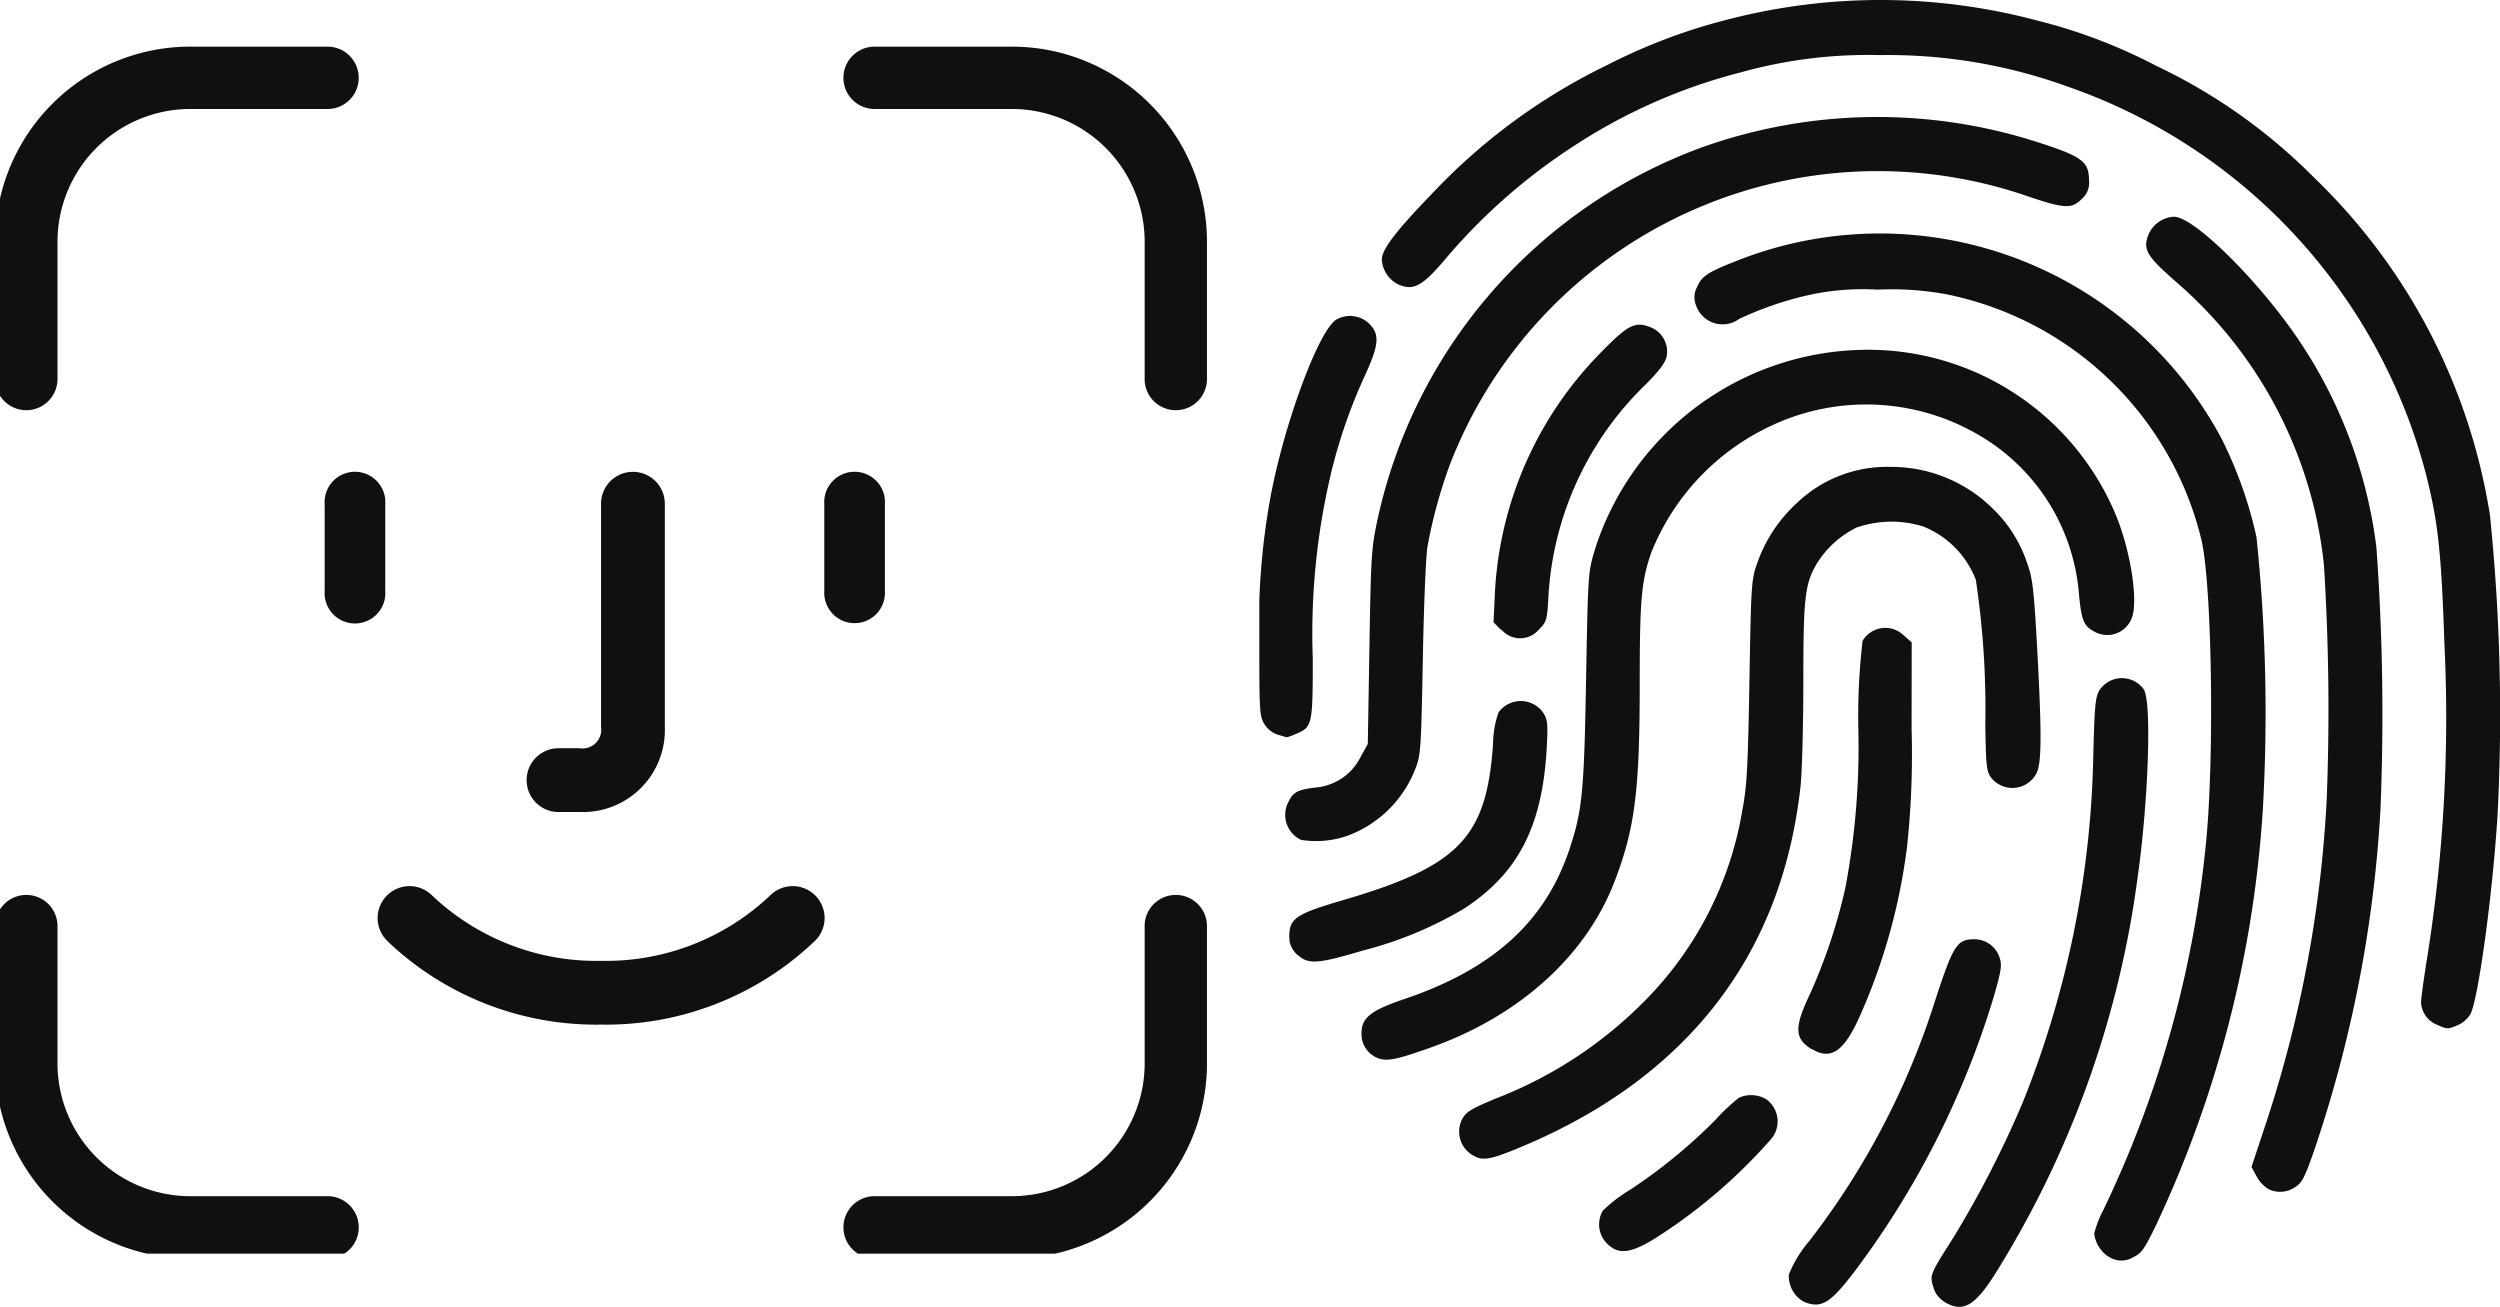 <svg xmlns="http://www.w3.org/2000/svg" xmlns:xlink="http://www.w3.org/1999/xlink" width="128.307" height="67.074" viewBox="0 0 128.307 67.074">
  <defs>
    <clipPath id="clip-path">
      <rect id="사각형_" data-name="사각형 " width="62" height="62" transform="translate(0.21 -0.34)" fill="none"/>
    </clipPath>
    <clipPath id="clip-path-2">
      <rect id="사각형_2" data-name="사각형 " width="63.675" height="67.074" fill="none"/>
    </clipPath>
  </defs>
  <g id="icon_생체인식로그인" transform="translate(-184.231 -441.262)">
    <g id="icon_face" transform="translate(184.021 443.944)" clip-path="url(#clip-path)">
      <path id="패스_" data-name="패스 " d="M3.2,17.059v-6.93A6.822,6.822,0,0,1,10.128,3.2h6.931a1.6,1.6,0,0,0,0-3.2H10.128A10.019,10.019,0,0,0,0,10.129v6.93a1.6,1.6,0,1,0,3.2,0" transform="translate(-0.039 -0.288)" fill="#101010"/>
      <path id="패스_2" data-name="패스 " d="M71.46,17.059v-6.93A6.822,6.822,0,0,0,64.53,3.2H57.6a1.6,1.6,0,0,1,0-3.2H64.53A10.019,10.019,0,0,1,74.658,10.129v6.93a1.6,1.6,0,0,1-3.2,0" transform="translate(-12.503 -0.288)" fill="#101010"/>
      <path id="패스_3" data-name="패스 " d="M3.2,57.6v6.93a6.822,6.822,0,0,0,6.93,6.931h6.931a1.6,1.6,0,0,1,0,3.2H10.128A10.019,10.019,0,0,1,0,64.529V57.6a1.6,1.6,0,0,1,3.2,0" transform="translate(-0.039 -12.752)" fill="#101010"/>
      <path id="패스_4" data-name="패스 " d="M71.46,57.6v6.93a6.822,6.822,0,0,1-6.93,6.931H57.6a1.6,1.6,0,0,0,0,3.2H64.53A10.019,10.019,0,0,0,74.658,64.529V57.6a1.6,1.6,0,0,0-3.2,0" transform="translate(-12.503 -12.752)" fill="#101010"/>
      <path id="패스_5" data-name="패스 " d="M21.754,29.736v4.445a1.559,1.559,0,1,0,3.11,0V29.736a1.559,1.559,0,1,0-3.11,0" transform="translate(-4.881 -6.535)" fill="#101010"/>
      <path id="패스_6" data-name="패스 " d="M54.737,29.736v4.445a1.558,1.558,0,1,0,3.11,0V29.736a1.559,1.559,0,1,0-3.11,0" transform="translate(-12.222 -6.535)" fill="#101010"/>
      <path id="패스_7" data-name="패스 " d="M25.783,58.272A15.521,15.521,0,0,0,36.72,62.531a15.521,15.521,0,0,0,10.937-4.259,1.637,1.637,0,1,0-2.234-2.393,12.251,12.251,0,0,1-8.7,3.379,12.251,12.251,0,0,1-8.7-3.379,1.637,1.637,0,1,0-2.234,2.393" transform="translate(-5.662 -12.627)" fill="#101010"/>
      <path id="패스_8" data-name="패스 " d="M38.907,29.706V41.163a.961.961,0,0,1-1.1,1.091H36.724a1.637,1.637,0,0,0,0,3.274h1.087a4.21,4.21,0,0,0,4.369-4.364V29.706a1.637,1.637,0,0,0-3.274,0" transform="translate(-7.849 -6.535)" fill="#101010"/>
    </g>
    <g id="icon_fingerprint" transform="translate(248.863 441.262)" clip-path="url(#clip-path-2)">
      <path id="패스_9" data-name="패스 " d="M35.158,66.811a1.272,1.272,0,0,1-.57-.771c-.184-.6-.173-.626,1.062-2.571a53.261,53.261,0,0,0,3.516-6.853A50.266,50.266,0,0,0,42.8,38.83c.078-3.041.106-3.231.514-3.639a1.377,1.377,0,0,1,2.074.184c.419.6.252,5.707-.324,9.748a50.892,50.892,0,0,1-7.216,20.122c-1.112,1.794-1.727,2.152-2.689,1.571Zm-7.21,0a1.508,1.508,0,0,1-.771-1.4,6.21,6.21,0,0,1,1.034-1.7,39.706,39.706,0,0,0,6.473-12.358c.928-2.845,1.123-3.147,2-3.147A1.36,1.36,0,0,1,38,49.17c.123.374.073.671-.33,2.063a45.155,45.155,0,0,1-7.059,13.94C29.311,66.894,28.853,67.18,27.947,66.811Zm15.656-2.3a1.655,1.655,0,0,1-.755-1.2,5.494,5.494,0,0,1,.475-1.224,55.923,55.923,0,0,0,5.232-18.535c.47-4.265.352-13.4-.2-15.829A16.922,16.922,0,0,0,35.247,15.1a15.69,15.69,0,0,0-3.538-.235,12.911,12.911,0,0,0-3.667.313,17.235,17.235,0,0,0-3.415,1.191,1.442,1.442,0,0,1-2.219-.71,1.081,1.081,0,0,1,.045-.9c.252-.592.537-.783,2.141-1.409A19.885,19.885,0,0,1,49.4,22.542a21.584,21.584,0,0,1,1.777,5.025A87.21,87.21,0,0,1,51.5,41.591,58.813,58.813,0,0,1,46.012,62.9c-.565,1.168-.743,1.431-1.118,1.6a1.177,1.177,0,0,1-1.286.006ZM18,63.96a1.4,1.4,0,0,1-.369-1.828A7.451,7.451,0,0,1,18.971,61.1a27.158,27.158,0,0,0,4.455-3.644,9.689,9.689,0,0,1,1.191-1.118,1.518,1.518,0,0,1,1.414.089,1.4,1.4,0,0,1,.2,2.074,27.673,27.673,0,0,1-5.712,4.924C19.222,64.267,18.551,64.407,18,63.96Zm33.76-2.951a1.738,1.738,0,0,1-.581-.643l-.257-.475.755-2.281a63.189,63.189,0,0,0,3.108-16.673,118.9,118.9,0,0,0-.145-11.928A22.247,22.247,0,0,0,47.03,14.448c-1.526-1.336-1.71-1.666-1.369-2.471a1.516,1.516,0,0,1,1.28-.855c1.034.006,4.36,3.292,6.411,6.338a24.429,24.429,0,0,1,3.98,10.631,119.66,119.66,0,0,1,.207,13.487A65.784,65.784,0,0,1,54.084,59.2c-.442,1.252-.587,1.526-.933,1.733A1.346,1.346,0,0,1,51.758,61.009ZM11.14,59.382a1.405,1.405,0,0,1-.727-1.951c.2-.363.458-.525,1.694-1.04a21.717,21.717,0,0,0,7.49-4.84,18.13,18.13,0,0,0,5.187-9.932c.24-1.28.291-2.146.369-6.646.084-4.936.1-5.215.386-6.031a7.569,7.569,0,0,1,2.035-3.113,6.7,6.7,0,0,1,4.835-1.867,7.415,7.415,0,0,1,5.2,2.107,6.908,6.908,0,0,1,1.805,2.856c.274.755.335,1.3.5,4.209.24,4.382.24,5.919,0,6.495a1.391,1.391,0,0,1-2.348.291c-.246-.33-.274-.581-.307-2.756a44.279,44.279,0,0,0-.486-7.406,4.792,4.792,0,0,0-2.705-2.739,5.483,5.483,0,0,0-3.415.056,5.012,5.012,0,0,0-2.04,1.85c-.615,1.045-.693,1.727-.693,6.1,0,2.219-.067,4.606-.14,5.3-.961,8.815-5.964,15.164-14.734,18.7-1.112.447-1.487.52-1.9.369ZM6.2,54.346a1.319,1.319,0,0,1-.956-1.308c0-.8.464-1.174,2.158-1.75,4.572-1.537,7.261-3.969,8.507-7.68.665-1.99.76-2.934.861-8.77.1-5.4.1-5.444.447-6.618A14.717,14.717,0,0,1,30.407,17.975a13.783,13.783,0,0,1,13.627,8.641c.727,1.878,1.073,4.3.738,5.114a1.343,1.343,0,0,1-1.923.682c-.548-.285-.665-.587-.794-2.046a10.387,10.387,0,0,0-4.69-7.769,11.433,11.433,0,0,0-10.978-.8,12.158,12.158,0,0,0-6.277,6.579c-.5,1.453-.587,2.381-.587,6.752,0,5.467-.252,7.428-1.3,10.134-1.459,3.79-4.863,6.869-9.385,8.485C7.177,54.341,6.646,54.464,6.2,54.346Zm22.145-.5c-.878-.537-.9-1.112-.1-2.795a28.655,28.655,0,0,0,1.817-5.411,38.748,38.748,0,0,0,.682-8.183,32.886,32.886,0,0,1,.218-4.567,1.354,1.354,0,0,1,2.09-.3l.43.38-.006,4.432a44.467,44.467,0,0,1-.235,6.07,30.772,30.772,0,0,1-2.5,8.854c-.783,1.671-1.436,2.09-2.387,1.509ZM60.461,52.6a1.3,1.3,0,0,1-.838-1.146c0-.2.145-1.263.324-2.364a78.169,78.169,0,0,0,.872-16.109c-.157-4.706-.33-6.238-.956-8.692A28.755,28.755,0,0,0,41.468,4.438a27.042,27.042,0,0,0-9.625-1.61,24.275,24.275,0,0,0-7.143.889,28.51,28.51,0,0,0-8.647,3.834A29.985,29.985,0,0,0,9.485,13.37c-1.123,1.314-1.571,1.554-2.325,1.241a1.518,1.518,0,0,1-.872-1.3c0-.509.749-1.487,2.554-3.348a30.763,30.763,0,0,1,9.044-6.64A29.2,29.2,0,0,1,24.158.972a31.186,31.186,0,0,1,15.729.073,27.691,27.691,0,0,1,6.176,2.348A28.7,28.7,0,0,1,54.1,9.083a30.648,30.648,0,0,1,9.061,17.372,100.685,100.685,0,0,1,.391,15.332c-.246,4.03-.984,9.463-1.392,10.257a1.449,1.449,0,0,1-.643.565C60.987,52.831,60.975,52.831,60.461,52.6ZM1.973,49.025a1.34,1.34,0,0,1-.419-.688c-.089-1.185.173-1.386,2.767-2.146,5.942-1.744,7.345-3.214,7.674-8.01a5.087,5.087,0,0,1,.279-1.615,1.407,1.407,0,0,1,2.286,0c.24.375.257.559.19,1.828-.224,4.013-1.459,6.417-4.226,8.228a19.632,19.632,0,0,1-5.209,2.163c-2.331.693-2.8.721-3.342.224Zm.173-5.919a1.42,1.42,0,0,1-.637-1.979c.246-.486.475-.6,1.392-.71a2.847,2.847,0,0,0,2.275-1.526l.391-.71.084-4.98c.078-4.7.1-5.07.419-6.556A26.276,26.276,0,0,1,22.732,7.557,26.807,26.807,0,0,1,39.9,7.283c2.336.749,2.677,1,2.683,1.984a1.092,1.092,0,0,1-.38.95c-.514.514-.878.492-2.739-.134a23.548,23.548,0,0,0-29.68,13.75,25.6,25.6,0,0,0-1.151,4.2c-.084.475-.19,3-.24,5.763-.089,4.673-.106,4.952-.386,5.662a5.948,5.948,0,0,1-3.471,3.432A4.9,4.9,0,0,1,2.146,43.106Zm-1.2-5.4a1.263,1.263,0,0,1-.688-.548C.017,36.767,0,36.482,0,33.319a36.49,36.49,0,0,1,.6-7.954c.755-3.9,2.532-8.591,3.4-8.988a1.415,1.415,0,0,1,1.638.235c.553.553.509,1.079-.229,2.683a27.565,27.565,0,0,0-1.682,4.8,35.7,35.7,0,0,0-.984,9.7c0,3.421-.022,3.521-.866,3.874a3.25,3.25,0,0,1-.47.173ZM12.42,32.34l-.4-.4.078-1.66a18.95,18.95,0,0,1,5.528-12.286c1.308-1.336,1.688-1.515,2.471-1.191a1.338,1.338,0,0,1,.81,1.476c-.061.324-.363.732-1.09,1.464a16.436,16.436,0,0,0-4.969,10.7c-.078,1.4-.089,1.453-.5,1.867a1.255,1.255,0,0,1-1.923,0Z" transform="translate(0 0)" fill="#101010"/>
    </g>
  </g>
</svg>
